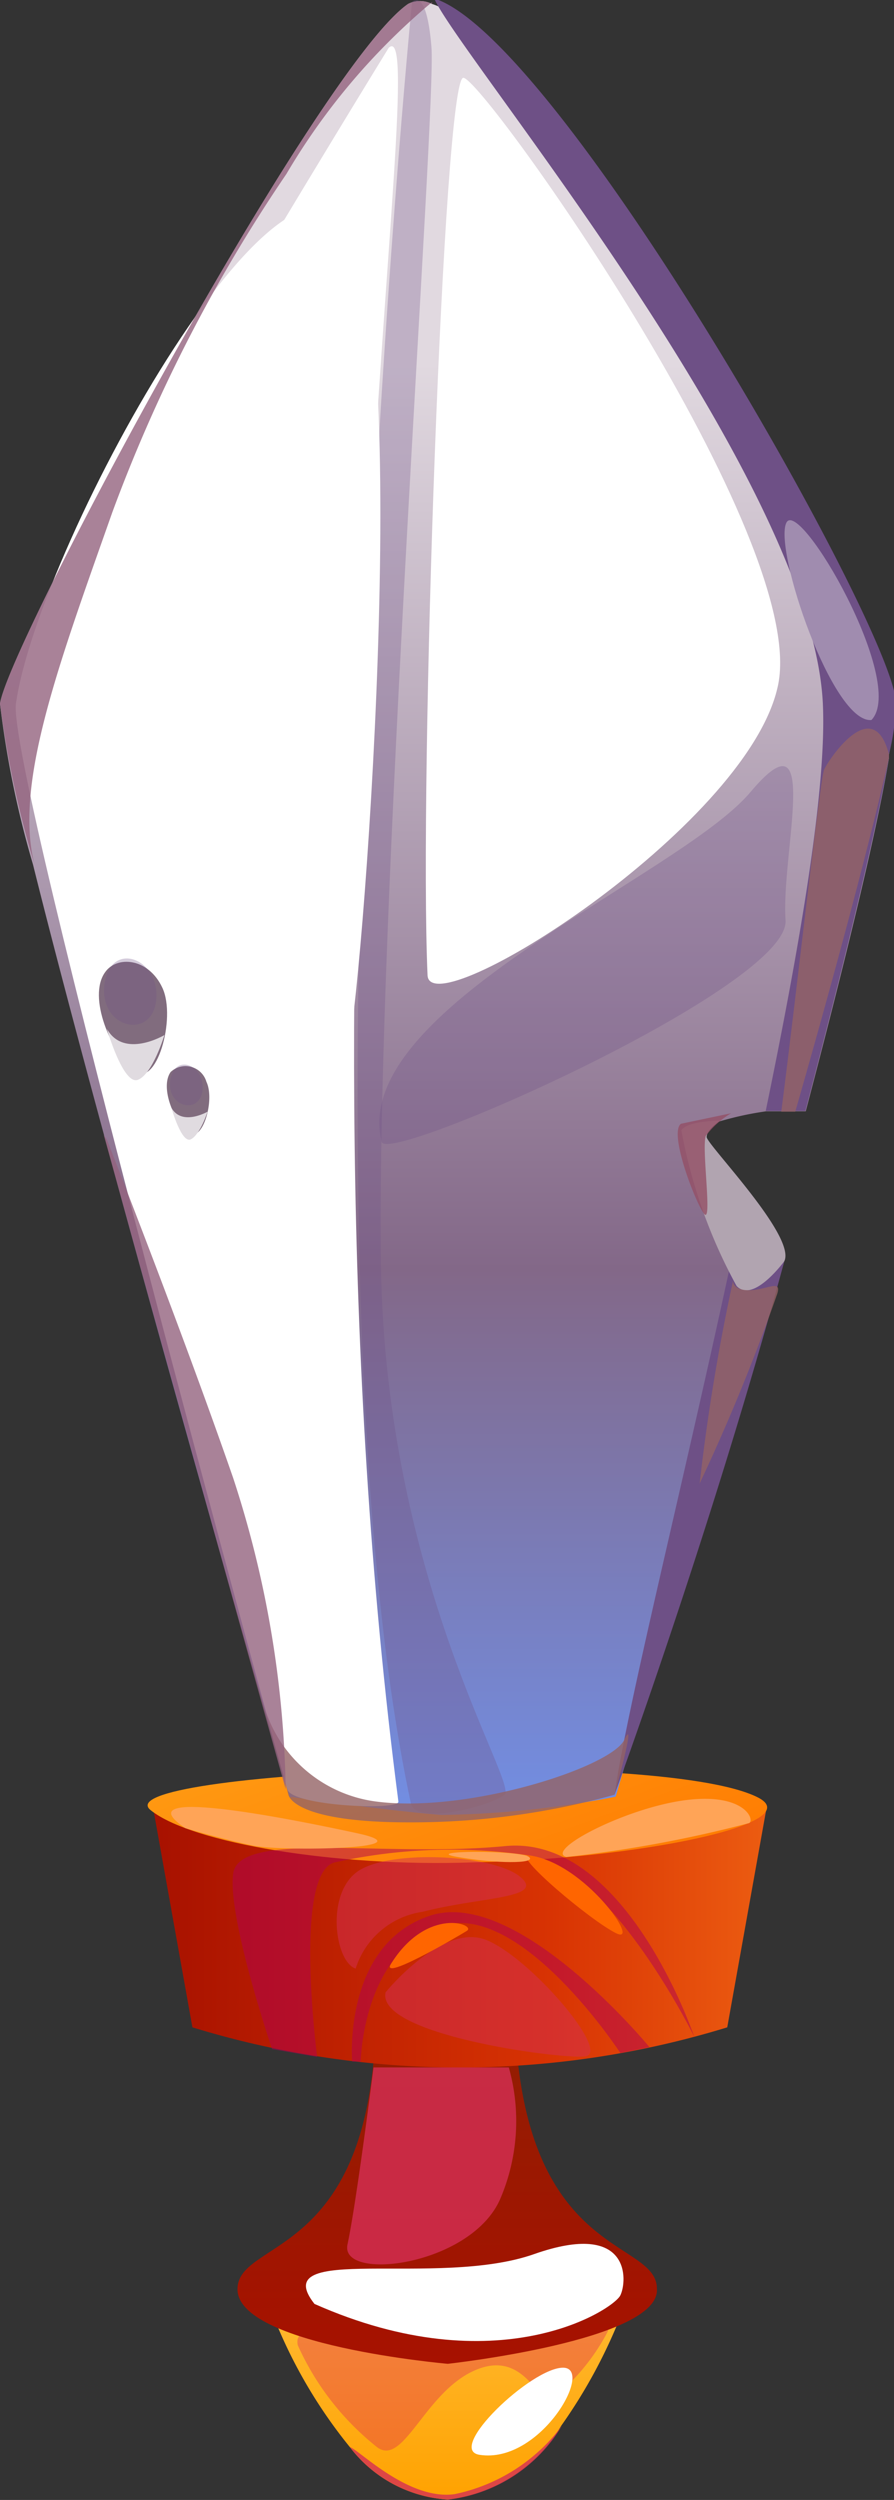 <svg xmlns="http://www.w3.org/2000/svg" xmlns:xlink="http://www.w3.org/1999/xlink" viewBox="0 0 23 64.27"><rect x="0" y="0" width="23" height="64.27" fill="#333333" stroke="none"/><defs><style>.cls-1{isolation:isolate;}.cls-2{fill:url(#Безымянный_градиент_480);}.cls-3{fill:#d60066;}.cls-11,.cls-14,.cls-18,.cls-19,.cls-20,.cls-23,.cls-3,.cls-5{mix-blend-mode:multiply;}.cls-11,.cls-3{opacity:0.3;}.cls-10,.cls-4{fill:#fff;}.cls-20,.cls-5{fill:#d42f55;}.cls-14,.cls-18,.cls-23,.cls-5{opacity:0.8;}.cls-6{fill:url(#Безымянный_градиент_35);}.cls-7{fill:url(#Безымянный_градиент_820);}.cls-8{fill:url(#Безымянный_градиент_28);}.cls-9{fill:url(#Безымянный_градиент_44);}.cls-10{mix-blend-mode:soft-light;}.cls-11,.cls-12{fill:#6e5086;}.cls-13{fill:#a08caf;}.cls-14{fill:#936366;}.cls-15{fill:#b1a4b0;}.cls-16{fill:#816c7e;}.cls-17{fill:#e0dbe0;}.cls-18{fill:#934f66;}.cls-19{fill:#b10053;}.cls-19,.cls-20{opacity:0.5;}.cls-21{fill:#ff6500;}.cls-22{fill:#ffa457;}.cls-23{fill:#93637f;}</style><linearGradient id="Безымянный_градиент_480" x1="11.51" y1="64.27" x2="11.51" y2="59.46" gradientUnits="userSpaceOnUse"><stop offset="0" stop-color="#ffa200"/><stop offset="1" stop-color="#ffb82f"/></linearGradient><linearGradient id="Безымянный_градиент_35" x1="11.5" y1="60.77" x2="11.5" y2="49.23" gradientUnits="userSpaceOnUse"><stop offset="0" stop-color="#a71100"/><stop offset="1" stop-color="#8b2203"/></linearGradient><linearGradient id="Безымянный_градиент_820" x1="3.88" y1="49.84" x2="19.71" y2="49.84" gradientUnits="userSpaceOnUse"><stop offset="0" stop-color="#a71100"/><stop offset="0.65" stop-color="#d83303"/><stop offset="1" stop-color="#ec5c11"/></linearGradient><linearGradient id="Безымянный_градиент_28" x1="12.78" y1="49.23" x2="10.78" y2="43.74" gradientUnits="userSpaceOnUse"><stop offset="0" stop-color="#ff7e03"/><stop offset="1" stop-color="#ff9811"/></linearGradient><linearGradient id="Безымянный_градиент_44" x1="11.5" y1="46.62" x2="11.5" gradientUnits="userSpaceOnUse"><stop offset="0" stop-color="#728ee3"/><stop offset="0.3" stop-color="#836888"/><stop offset="0.8" stop-color="#e1d9e0"/></linearGradient></defs><g class="cls-1"><g id="Слой_2" data-name="Слой 2"><g id="layer1"><path class="cls-2" d="M16,59.46a13.42,13.42,0,0,1-1.56,2.9h0a3.94,3.94,0,0,1-2.92,1.9A3.43,3.43,0,0,1,9,62.91a12.73,12.73,0,0,1-2-3.45S12.69,61.63,16,59.46Z"/><path class="cls-3" d="M7.66,60.29a7,7,0,0,0,2,2.59c.7.62,1.23-1.34,2.53-1.93s1.65.88,2,.73a5.35,5.35,0,0,0,1.45-1.75c.1-.32-2.19.68-4,.75S7.49,59.38,7.66,60.29Z"/><path class="cls-4" d="M12.34,63.11c-.89-.13,1.34-2.25,2.15-2.24S13.9,63.35,12.34,63.11Z"/><path class="cls-5" d="M14.46,62.36h0a3.94,3.94,0,0,1-2.92,1.9A3.43,3.43,0,0,1,9,62.91c.24.07,1.51,1.38,2.7,1.21A4.62,4.62,0,0,0,14.46,62.36Z"/><path class="cls-6" d="M16.9,58.84c0-1.46-4.34-.57-3.57-9.51l-1.89-.1-1.89.1c.89,8.94-3.41,8.05-3.44,9.51s5.41,1.93,5.41,1.93S17,60.17,16.9,58.84Z"/><path class="cls-7" d="M19.71,46.54l-1,5.58a23.46,23.46,0,0,1-13.76,0l-1-5.58Z"/><path class="cls-8" d="M3.88,46.54c-1.29-1,13-1.62,15.6-.34,1.37.67-3,1.59-7.35,1.68C8.64,48,4.93,47.38,3.88,46.54Z"/><path class="cls-9" d="M22.87,19.4h0s0,.06,0,.09c-.32,1.93-1.16,5.35-2.14,9.08h0l-.25,0-.36,0-.41,0A8.24,8.24,0,0,0,18,29c-.8.28.29,2.55.89,3.48a1.79,1.79,0,0,0,.29.37c.08.05.25,0,.49-.22-1.9,7-3.83,13.56-3.83,13.56a25,25,0,0,1-4.48.47c-1.4-.11-3.91-.47-3.91-.47S2.8,30.07.85,22.23A25.21,25.21,0,0,1,0,18.09C.22,16.56,8.2,1.69,10.5.1a.67.67,0,0,1,.61,0h0c3.17,1,11.56,15.74,11.87,18A5.38,5.38,0,0,1,22.87,19.4Z"/><path class="cls-10" d="M10,1.23c1.21-1.15-2.73,22.14.25,45.09,0,.23-2.74.11-2.86-.32S.17,19.76.41,18.09,10,1.23,10,1.23Z"/><path class="cls-5" d="M9.61,53.15c-.08.62-.46,3.58-.67,4.55s3.18.56,3.93-1.17a5.08,5.08,0,0,0,.22-3.38Z"/><path class="cls-10" d="M8.09,59.23c-1.25-1.59,3.15-.4,5.65-1.28s2.4.69,2.22,1.06S12.8,61.32,8.09,59.23Z"/><path class="cls-11" d="M10.6.05s.37-.43.5,1.16S9.68,23.42,9.8,32.5c.12,8.18,3.54,13.35,3.18,13.64s-2.29.8-2.41.22C7.47,31.86,10.6.05,10.6.05Z"/><path class="cls-12" d="M20.18,32.42c-1.9,7-4.37,13.72-4.37,13.72.32-2.25,1.74-7.87,3-13.72a2,2,0,0,0,.29.38A2.43,2.43,0,0,0,20.18,32.42Z"/><path class="cls-12" d="M22.87,19.39h0s0,.06,0,.09c-.33,1.92-1.17,5.35-2.15,9.08h0l-.25,0-.36,0-.41,0c.89-4.31,1.57-8.31,1.47-10.46-.26-5.81-9.37-16.68-10-18.14,3.17,1,11.56,15.74,11.87,18A5.28,5.28,0,0,1,22.87,19.39Z"/><path class="cls-13" d="M22.42,18.51c-1,.1-2.52-4.39-2.19-5.07S23.34,17.55,22.42,18.51Z"/><path class="cls-10" d="M.41,18.09c1.48-3.14,8.23,8,8.46,9.05s1.72-16.53.33-20.83C7.74,1.81,1,13.92.41,18.09Z"/><path class="cls-14" d="M22.87,19.39h0s0,.06,0,.09c-.57,2.55-1.7,6.63-2.41,9.1l-.36,0c.4-3.1,1-8.56,1.1-8.79S22.45,17.8,22.87,19.39Z"/><path class="cls-10" d="M11,25.08c.09,1.31,8.16-3.78,9-7.39C20.93,13.93,12.43,2,11.92,2S10.78,20.09,11,25.08Z"/><path class="cls-14" d="M6.8,43.88a3.47,3.47,0,0,0,2.92,2.44c2.36.29,6-.89,6.34-1.59s-.25,1.41-.25,1.41a19.5,19.5,0,0,1-5.3.71c-3,0-3.09-.71-3.09-.71Z"/><path class="cls-15" d="M20.18,32.42c.3-.65-2-3-2-3.19s.35-.42.35-.42-.85,0-1,.25a13.3,13.3,0,0,0,1.42,4C19.38,33.52,20.18,32.42,20.18,32.42Z"/><path class="cls-16" d="M2.7,25c-.45.64.16,2.05.74,2.53s1.1-1.35.74-2.13S3,24.56,2.7,25Z"/><path class="cls-17" d="M2.75,26.45c.44.78,1.48.16,1.48.16s-.3,1-.68,1.15S2.75,26.45,2.75,26.45Z"/><path class="cls-11" d="M2.69,25.29c-.16,1.15,1.23,1.47,1.33.41S2.85,24.16,2.69,25.29Z"/><path class="cls-16" d="M4.39,27.56c-.28.4.09,1.27.45,1.56s.7-.83.47-1.31A.56.56,0,0,0,4.39,27.56Z"/><path class="cls-17" d="M4.41,28.48c.27.48.93.1.93.1s-.19.59-.43.71S4.41,28.48,4.41,28.48Z"/><path class="cls-11" d="M4.38,27.77c-.1.7.77.9.83.25S4.49,27.07,4.38,27.77Z"/><path class="cls-18" d="M17.52,28.89c-.32.23.36,2,.59,2.31s-.07-1.71.05-2a2.28,2.28,0,0,1,.65-.58Z"/><path class="cls-19" d="M7,52.68s-1.16-3.41-1-4.52,3.9-.4,7-.7,4.86,4.9,4.86,4.9S15.72,48,13.61,47.7a13.81,13.81,0,0,0-5,.18c-1.07.27-.45,5-.45,5Z"/><path class="cls-19" d="M9.06,53s-.25-3,2-3.75,5.65,3.38,5.65,3.38l-.75.15s-2.56-3.92-4.6-3.27S9.28,53,9.28,53Z"/><path class="cls-20" d="M9.92,51.22c-.24,1.08,4.39,1.71,5.12,1.65s-1.41-2.56-2.54-3S9.92,51.22,9.92,51.22Z"/><path class="cls-20" d="M9.15,50.61c-.52-.17-.77-1.84,0-2.46s3.51-.48,4.22.09-1,.52-2.5.91A2.12,2.12,0,0,0,9.15,50.61Z"/><path class="cls-21" d="M10.07,50.47c-.35.52,1.68-.67,1.94-.83S11,49,10.07,50.47Z"/><path class="cls-21" d="M13.61,47.7c-.47-.06,1.57,1.67,2.24,2S15.05,47.88,13.61,47.7Z"/><path class="cls-22" d="M14.57,47.74c-.56-.17,1.52-1.26,3.06-1.46s1.8.52,1.64.59A32.53,32.53,0,0,1,14.57,47.74Z"/><path class="cls-22" d="M11.77,47.74c-1-.17,1.63-.18,1.84,0S12.74,47.91,11.77,47.74Z"/><path class="cls-22" d="M4.77,47c-1.62-1.09,2.53-.28,4.42.13s-1.94.47-2.67.32S4.77,47,4.77,47Z"/><path class="cls-23" d="M11.12.05A17,17,0,0,0,7.37,4.47a40.19,40.19,0,0,0-4.48,8.7c-1.38,3.91-2.54,7-2,9.06A25.21,25.21,0,0,1,0,18.09C.22,16.56,8.2,1.69,10.5.1a.67.67,0,0,1,.61,0Z"/><path class="cls-23" d="M2.75,29.3S4.65,34.11,6,38a27,27,0,0,1,1.35,8L2.67,29.18Z"/><path class="cls-14" d="M18.86,32.92A52,52,0,0,0,18,38.14a50.76,50.76,0,0,0,2-4.89c.11-.37-.29-.08-.73-.08S18.86,32.92,18.86,32.92Z"/><path class="cls-11" d="M9.82,29.36c-.86-3.43,7.65-6.81,9.49-9s.78,1.6.9,3.3S10,29.94,9.82,29.36Z"/></g></g></g></svg>